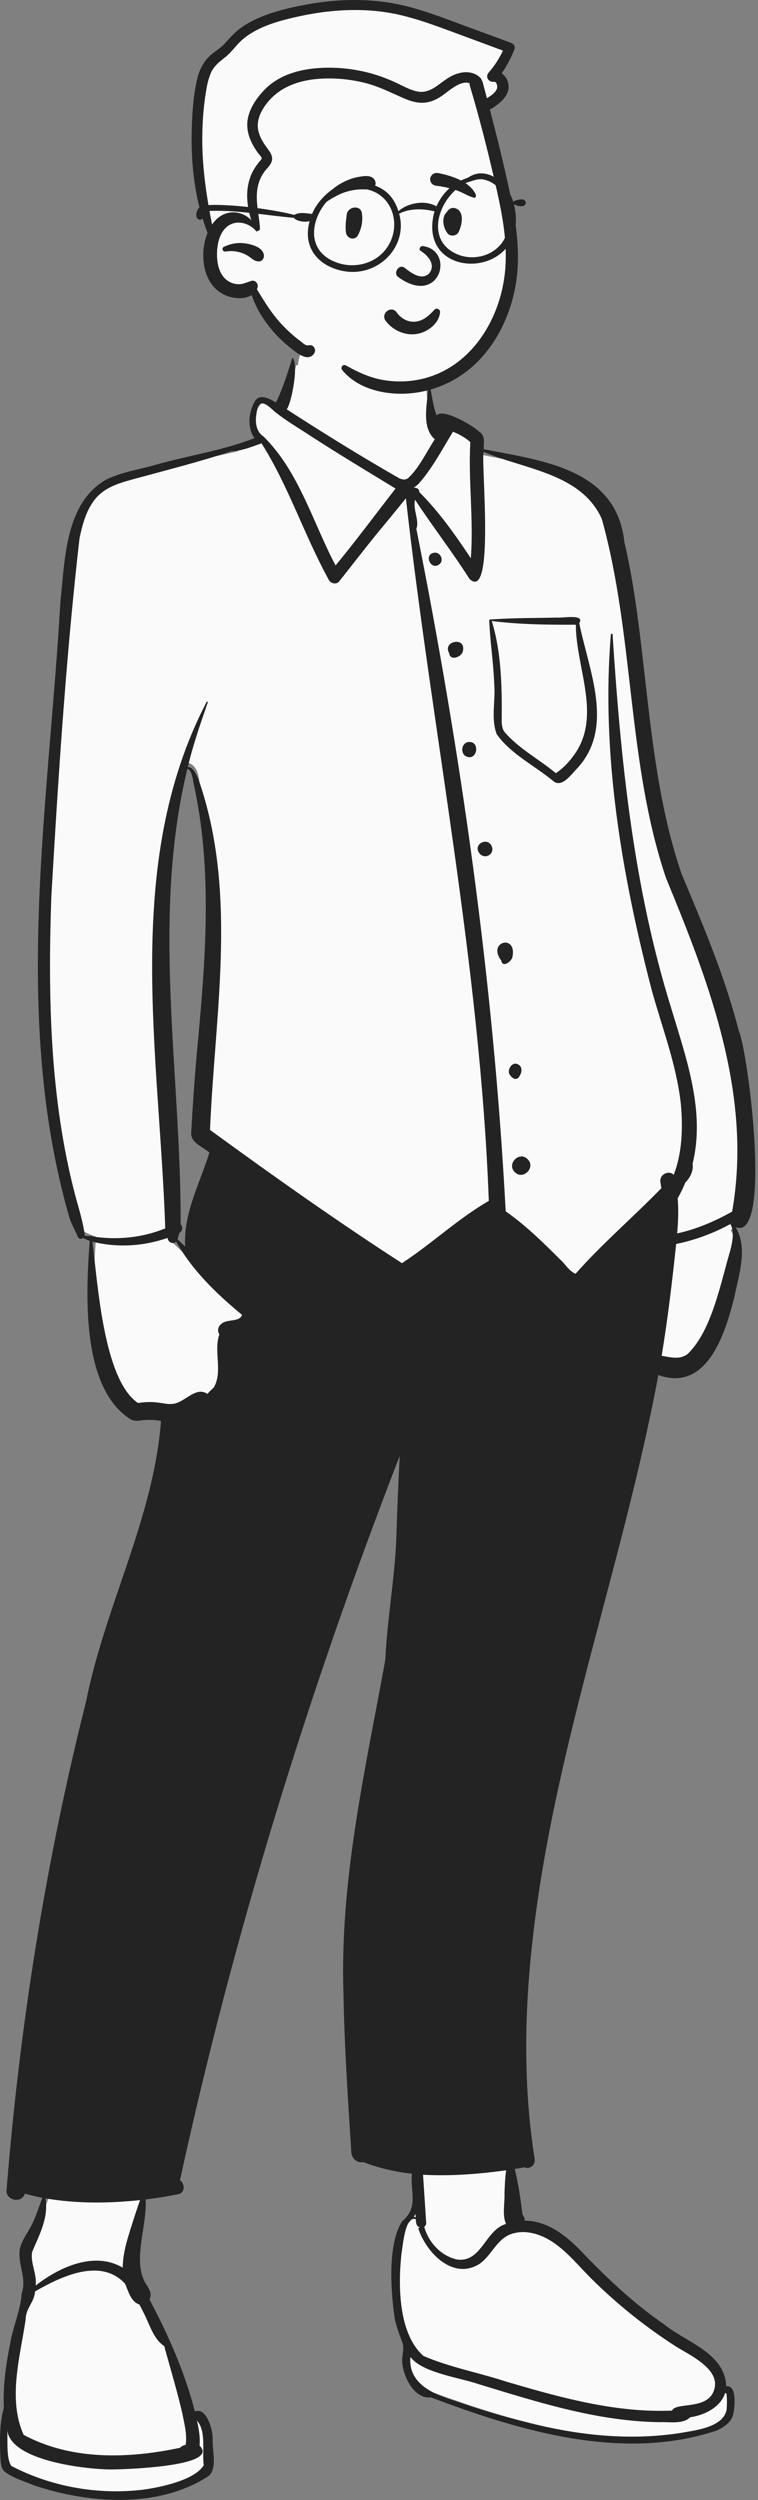 <svg width="197" height="649" viewBox="0 0 197 649" fill="none" xmlns="http://www.w3.org/2000/svg">
<rect x="0" y="0" width="197" height="649" fill="#808080" stroke="none"/>
<path fill-rule="evenodd" clip-rule="evenodd" d="M45.251 319.058C45.045 320.075 44.736 321.176 44.415 322.164C46.018 323.708 48.286 325.777 49.914 327.272C48.304 317.318 53.203 308.132 56.202 298.717C55.071 297.266 51.132 295.78 51.259 294.171C51.563 288.209 52.011 281.556 52.658 274.093C54.848 250.786 57.026 226.48 51.858 203.102C51.505 200.561 50.97 197.889 47.564 197.83C37.504 237.893 45.656 278.23 45.434 318.546L45.727 318.809L45.251 319.058ZM30.187 647.311C21.921 647.311 14.323 645.81 6.966 642.767C4.844 642.019 2.207 641.091 1.839 639.587C1.234 635.472 1.653 631.427 2.096 627.145C2.797 619.801 2.727 614.091 4.708 606.183C6.828 598.838 8.634 593.098 6.566 585.503C6.4 583.242 8.167 580.942 9.334 578.827C10.986 575.741 11.825 572.528 13.137 569.363C10.559 568.912 7.881 568.294 5.406 567.527L4.99 569.024C4.899 569.353 4.647 569.52 4.242 569.52C3.992 569.52 3.351 569.4 3.258 568.864C3.646 563.081 4.209 557.327 4.8 551.451C10.936 494.854 20.228 448.197 35.832 401.666C39.58 390.768 43.408 379.423 43.436 367.583C41.305 367.126 38.932 366.863 36.76 367.164C21.287 363.576 24.346 330.822 24.961 321.02C23.87 320.692 22.649 320.228 21.743 319.606L21.377 319.785C6.012 281.627 12.322 218.539 15.836 176.126C18.142 160.881 14.899 133.342 28.407 125.808C39.314 121.943 50.173 119.771 61.57 117.222C63.681 116.01 66.285 115.318 68.641 114.533L67.424 112.822C65.828 110.572 66.041 106.159 68.128 104.608C69.41 104.68 71.213 105.969 72.439 106.574C74.202 102.926 75.834 99.11 77.006 94.726L77.427 94.877C78.66 82.477 94.727 80.313 103.787 84.456C113.676 89.889 108.526 102.178 113.022 111.049L114.652 108.876C117.168 108.829 122.492 112.13 123.773 113.37C124.691 113.798 124.027 116.679 124.161 117.837C137.428 120.843 155.588 121.669 159.805 136.569C166.821 164.589 165.835 193.314 173.795 221.234C182.129 243.865 194.369 271.558 194.472 292.285C194.71 296.169 195.232 318.139 192.019 317.256L189.898 319.373C192.787 323.988 190.493 330.894 189.387 336.358C186.66 347.951 181.331 360.443 169.949 354.888C157.707 422.527 126.94 490.759 137.435 560.524C137.561 560.932 137.306 561.38 136.869 561.202L136.353 560.963C135.018 561.376 133.324 561.52 131.93 561.833C133.116 566.281 133.752 570.673 134.368 575.594C135.115 576.039 134.766 577.218 134.804 577.931C145.942 577.397 152.188 589.067 160.176 595.485C165.45 600.193 171.456 604.676 178.029 608.809C183.46 611.897 188.043 615.433 187.218 621.266C187.296 621.256 188.972 620.997 189.054 620.99C191.581 629.402 183.285 631.141 174.741 632.155C153.863 634.256 136.015 629.613 111.843 620.818C108.879 621.169 106.568 616.759 106.174 613.768C105.784 611.764 106.893 609.726 106.046 607.569C103.131 601.372 101.614 584.966 105.724 577.606C107.166 575.938 109.016 574.398 108.776 571.518C108.709 568.634 108.438 565.752 108.682 562.919C103.742 562.441 98.853 561.376 94.544 559.648C93.781 559.943 92.914 559.581 92.861 558.624C92.034 545.437 91.044 531.026 90.83 517.526C89.837 488.143 96.552 459.472 101.692 430.975C102.048 421.833 103.735 413.002 104.266 403.855C104.838 395.181 104.939 386.69 105.437 378.029L102.471 377.384C77.849 440.903 58.568 504.474 45.072 566.678C45.378 566.939 46.245 567.233 46.208 567.763C46.198 568.046 46.205 568.065 46.011 568.093C42.751 568.749 39.524 569.23 36.293 569.604C37.204 577.366 32.344 586.338 36.645 593.608C37.788 595.36 37.837 595.726 37.137 596.931C43.403 608.601 47.286 618.312 49.803 628.744L51.424 627.372C53.775 629.081 53.824 632.308 53.875 635.719C53.708 637.706 54.677 639.788 53.192 641.461C49.617 645.642 37.155 647.288 30.187 647.311Z" fill="#FAFAFA"/>
<path fill-rule="evenodd" clip-rule="evenodd" d="M75.981 92.857C77.69 94.242 75.907 104.236 74.53 106.275C83.844 112.278 93.257 118.143 102.865 123.642L103.86 124.209L103.829 124.2C104.228 124.38 104.903 124.539 105.299 124.46L105.571 124.37C105.627 124.352 105.659 124.344 105.644 124.356C105.804 124.271 105.96 124.181 106.111 124.078C108.851 121.576 110.847 117.337 112.993 114.04C109.339 110.814 111.16 104.526 111.308 100.231C111.999 100.214 112.08 102.408 112.278 103.044L112.389 103.651C112.653 105.073 112.953 106.521 113.496 107.842C115.076 105.839 123.077 110.573 124.576 112.096C126.209 113.138 125.708 114.991 125.687 116.62C140.87 119.577 160.231 121.657 162.271 140.734C164.672 150.968 165.955 161.384 167.141 171.814L167.334 173.479C169.408 191.426 171.249 209.596 177.104 226.78L179.341 232.121C184.182 243.704 188.903 255.381 191.994 267.569C194.39 272.77 200.771 322.406 191.173 318.577C194.455 323.937 191.999 330.99 190.859 336.72C188.498 346.125 183.784 361.496 171.102 356.964C161.54 408.123 142.598 457.411 137.809 509.46C136.254 526.378 136.287 543.498 138.928 560.311C139.285 561.908 137.759 563.319 136.201 562.619C135.418 562.843 134.589 562.91 133.787 563.062C134.711 566.785 135.253 570.672 135.744 574.477L135.799 574.899L135.801 574.901C136.185 575.327 136.373 575.867 136.356 576.478C142.15 576.498 146.998 580.242 150.858 584.221C157.552 591.233 164.619 597.918 172.63 603.422C178.364 608.088 188.423 610.823 188.746 619.498C191.673 619.002 190.973 625.405 190.454 627.095C189.846 628.991 188.079 630.082 186.385 630.927C162.02 639.1 135.184 631.14 112.019 622.363C107.959 622.901 105.058 617.522 104.624 613.977C104.181 612.019 105.22 610.117 104.615 608.21L104.415 607.686C103.686 605.769 102.997 603.895 102.582 601.863L102.521 601.44C101.533 594.423 100.738 582.541 104.494 576.671C108.874 572.912 106.607 569.31 107.046 564.303C102.721 563.809 98.444 562.83 94.397 561.27C92.801 561.611 91.409 560.317 91.304 558.768L91.148 556.29C90.331 543.398 89.481 530.492 89.269 517.572C88.27 488.258 94.906 459.57 100.131 430.938C100.645 419.9 102.75 409 103.046 397.934C103.267 391.267 103.543 384.617 103.877 377.961C80.18 439.086 60.731 501.916 46.773 565.99C48.057 566.862 48.198 569.24 46.286 569.622C43.49 570.18 40.675 570.637 37.848 570.981C38.301 577.862 34.212 587.168 38 593L38.151 593.233C38.87 594.352 39.573 595.628 38.838 596.927C43.761 606.175 48.028 615.825 50.653 626.011C53.653 624.779 55.362 630.881 55.273 633.086C55.081 635.976 56.637 640.848 54.147 642.824C41.07 651.261 23.318 649.953 9.065 645.281C6.421 644.146 3.391 643.374 1.125 641.561C0.098 640.517 0.168 638.803 0.085 637.448L0.059 636.746C-0.075 632.846 -0.062 628.873 1.004 625.031C0.719 619.467 1.549 613.827 2.641 608.383C3.341 603.989 5.357 599.814 5.628 595.379C7.058 591.41 4.478 587.699 5.172 583.733C5.738 581.316 7.512 579.228 8.539 576.977L8.611 576.816C9.54 574.769 10.206 572.648 11.011 570.548C9.469 570.254 7.946 569.892 6.445 569.457C5.727 572.061 1.571 571.326 1.693 568.671C5.107 525.855 11.89 483.277 22.389 441.622C27.288 416.986 39.938 394.016 41.844 368.875C40.327 368.59 38.598 368.516 37.111 368.688L36.933 368.71C35.983 368.828 35.07 368.995 34.051 368.514C20.978 360.433 22.322 335.672 23.314 322.12C22.724 321.922 22.16 321.678 21.646 321.373C21.192 321.711 20.503 321.731 20.237 321.107C19.568 319.533 18.708 317.995 18.126 316.395C2.978 264.264 12.651 209.329 15.7 156.189C16.889 145.272 16.898 130.45 27.734 124.433C31.37 122.709 35.474 121.969 39.349 120.975C48.243 118.32 57.533 117.131 66.147 113.734C64.142 110.948 64.619 106.883 66.289 104.081C67.614 102.063 70.156 103.607 71.727 104.465C73.541 100.755 74.785 96.799 75.981 92.857ZM51.202 628.391L51.282 628.765C51.706 630.762 52.073 632.86 51.86 634.891C57.494 640.388 31.533 641.084 28.668 641.071C22.113 641.004 2.84 638.817 1.887 630.908L1.897 631.097C2.025 633.613 1.599 638.311 2.966 640.171C13.301 645.552 25.326 647.681 36.894 646.355L37.309 646.299C41.921 645.665 50.678 643.798 52.954 639.951C52.451 636.369 53.686 631.238 51.202 628.391ZM32.507 592.86C26.18 585.967 15.787 591.006 9.115 594.849C8.863 597.868 6.749 598.978 6.664 602.145C5.242 611.816 1.966 622.749 6.14 632.087C18.58 638.752 33.374 638.301 46.833 635.432C47.185 634.973 47.63 634.835 48.266 634.661C48.666 631.827 47.857 628.979 47.322 626.228C45.976 620.447 44.236 614.771 42.687 609.042C39.913 607.249 38.899 603.481 37.451 600.64C37.058 599.843 36.657 599.046 36.235 598.255C33.977 597.515 33.385 594.816 32.507 592.86ZM106.675 611.873C105.995 618.824 112.77 621.596 118.247 623.264C124.411 625.457 130.727 627.278 137.078 628.852C150.089 632.207 163.654 633.677 176.99 631.574L177.222 631.532C181.07 630.854 187.964 630.04 188.838 625.58L188.848 625.478C188.907 624.748 189.021 621.997 188.746 621.294C188.645 621.292 188.547 621.27 188.452 621.223C187.337 624.792 183.275 626.962 179.36 627.522C177.514 629.378 174.112 628.689 171.651 628.795C155.404 628.634 139.784 623.6 124.389 618.92C119.49 617.216 109.726 615.995 106.675 611.873ZM108.071 576.091C105.251 575.097 104.716 583.002 104.355 584.932C103.447 593.095 103.468 605.823 110.07 611.612C116.959 614.565 124.394 615.92 131.5 618.244L133.182 618.738C146.651 622.685 160.492 626.375 174.629 625.793C175.696 623.658 182.465 625.433 185.047 621.628C188.509 615.586 179.765 611.693 175.627 609.119C167.681 604.014 160.259 598.078 153.566 591.41C150.419 588.277 147.54 584.689 143.844 582.17L143.651 582.04C140.485 579.939 136.421 578.636 132.702 580.016C129.081 581.357 127.752 585.497 124.715 587.636C117.947 592.026 111.015 585.087 108.817 578.807L108.751 578.617C108.672 578.421 108.887 578.303 109.05 578.355C109.034 578.294 109.023 578.23 109.01 578.169C108.157 577.945 108.076 576.881 108.071 576.091ZM11.81 570.696C12.694 575.697 10.203 580.185 8.345 584.609C7.844 587.543 9.683 590.354 9.258 593.339C15.342 588.558 24.551 584.319 31.892 588.685C31.932 584.468 33.382 580.376 34.642 576.39L35.154 574.808C35.552 573.58 35.958 572.356 36.407 571.148C28.232 572.002 19.956 572.088 11.81 570.696ZM131.535 563.405C124.381 564.393 117.148 564.96 109.945 564.562L110.764 576.994C110.797 577.503 110.582 577.857 110.263 578.059C111.325 582.098 114.668 585.693 118.813 586.567C125.215 587.395 126.076 578.898 131.513 577.328C130.472 574.987 131.218 571.911 131.116 569.363C131.173 567.358 131.276 565.373 131.535 563.405ZM107.977 574.655C107.838 574.94 107.676 575.206 107.498 575.463C107.687 575.481 107.869 575.538 108.04 575.641C108.021 575.314 107.999 574.984 107.977 574.655ZM43.545 321.362C37.284 323.533 30.451 323.978 24.001 322.328C25.416 332.941 26.837 358.082 35.851 364.212C37.374 363.993 38.904 363.885 40.442 364.039C41.357 364.13 42.263 364.278 43.17 364.419C43.511 364.466 44.19 364.502 44.624 364.471L44.697 364.465C44.583 364.473 44.493 364.472 44.614 364.463L44.798 364.454L44.893 364.447C48.019 364.166 50.839 359.747 53.932 361.867C54.386 361.179 55.072 360.738 55.6 360.125C57.947 356.011 55.453 350.716 57.022 346.379C56.429 345.568 56.625 344.354 57.555 343.66C59.005 342.326 62.071 343.32 62.905 341.405C62.848 341.509 62.844 341.389 62.866 341.326L62.872 341.313L62.724 341.191C56.319 335.882 50.125 329.949 45.927 322.583L45.786 322.335C44.983 323.115 43.663 322.519 43.545 321.362ZM189.813 317.76C185.402 320.176 180.653 321.926 175.726 322.938C174.714 332.637 173.551 342.34 171.965 351.959L172.341 352.026C174.541 352.429 176.858 352.972 178.759 351.454C185.017 345.366 187.272 333.122 189.729 324.853L189.826 324.477C190.343 322.449 190.935 319.643 189.813 317.76ZM125.673 117.299C125.016 120.591 128.641 156.433 122.03 150.302C117.557 143.269 112.439 136.688 107.865 129.728C107.235 132.216 109.079 135.173 108.207 137.282C119.848 195.675 128.294 254.968 131.423 314.453C136.568 318.07 141.08 322.455 145.503 326.898C146.881 328.072 147.882 329.99 149.594 330.664C156.542 322.799 164.569 315.981 171.875 308.458C171.807 307.942 171.73 307.428 171.642 306.914C171.278 304.778 174.023 303.695 175.083 305.006C177.299 299.374 177.506 292.755 176.957 286.713C175.88 276.557 172.094 266.853 169.39 257.065C161.595 227.123 156.201 195.711 158.754 164.715C158.791 164.427 159.173 164.423 159.207 164.714C161.325 197.462 164.626 230.3 174.462 261.776L174.696 262.554C178.539 275.276 183.293 288.761 180.003 302.103C180.276 303.899 179.415 305.689 178.114 306.98C177.534 308.383 176.889 309.773 176.123 311.082C176.387 314.121 176.26 317.166 175.992 320.189C181.048 319.106 185.764 317.034 190.274 314.537C190.541 313.013 190.776 311.484 190.958 309.949C194.459 281.483 183.782 253.799 173.099 227.957C162.92 197.842 164.908 165.16 156.401 134.695C151.019 122.815 136.319 121.881 125.673 117.299ZM67.975 115.092L67.625 115.214C65.174 116.078 62.717 117.08 60.096 117.154C51.873 119.893 43.441 121.996 35.082 124.282L34.273 124.503C30.705 125.485 27.102 126.607 24.694 129.607C22.386 132.484 21.42 136.188 20.666 139.726C17.13 170.639 15.127 201.864 13.331 232.962C12.45 258.855 12.952 285.18 19.564 310.375C20.497 313.827 21.633 317.291 22.035 320.837C22.515 320.843 22.998 320.877 23.483 320.925C23.49 320.693 23.842 320.731 23.817 320.958C30.241 321.972 36.918 321.372 42.946 318.878C41.457 273.52 31.778 224.291 53.702 182.212C53.791 182.052 54.064 182.162 54.002 182.34L53.462 183.9C51.723 188.929 50.024 193.966 48.801 199.152C50.544 198.893 51.814 202.978 52.144 203.979C61.646 232.856 55.793 263.669 54.584 293.326C70.944 305.232 87.463 316.943 104.465 327.917C112.188 322.894 119.104 316.307 127.038 311.752C124.771 250.484 112.281 189.865 105.492 129.354C102.974 132.487 100.41 135.583 97.849 138.679C94.555 142.726 91.371 146.879 88.123 150.965C87.451 151.813 85.987 151.484 85.509 150.629C79.112 139.059 75.045 126.28 67.975 115.092ZM48.691 199.614C39.254 238.503 47.095 278.551 46.947 317.883C47.649 318.505 47.389 319.683 46.569 320.11C46.449 320.652 46.306 321.19 46.139 321.729C46.798 322.354 47.46 322.976 48.13 323.591C47.62 315.028 51.926 307.25 54.421 299.211C52.627 297.609 49.266 296.617 49.714 293.692C50.061 287.333 50.504 280.977 51.041 274.633L51.373 271.081C53.465 248.564 55.242 225.68 50.324 203.412L50.295 203.243C50.134 202.269 49.827 199.812 48.691 199.614ZM190.236 317.53L190.16 317.571L190.331 317.716C190.296 317.657 190.265 317.594 190.236 317.53ZM133.784 304.279C131.596 302.134 134.974 298.731 137.133 300.928C139.318 303.078 135.939 306.48 133.784 304.279ZM132.342 278.764C131.859 277.495 133.203 275.482 134.625 276.326L134.669 276.353L134.688 276.326C136.034 277.121 135.538 278.768 134.748 279.75C133.872 280.652 132.782 279.581 132.342 278.764ZM130.288 249.388C126.483 244.399 134.478 242.353 133.168 248.494C132.888 249.643 130.587 251.318 130.288 249.388ZM124.662 221.593C122.642 219.123 126.984 216.997 127.892 219.946C128.412 221.913 125.96 223.126 124.662 221.593ZM144.867 160.318C146.062 160.504 152.108 159.268 150.553 161.787C152.985 173.95 159.826 188.79 150.059 199.418L149.972 199.504C148.531 200.944 146.228 204.367 144.024 202.956C139.131 198.826 132.827 195.874 129.088 190.588C127.516 186.441 128.854 181.807 128.438 177.469C128.261 171.981 127.348 166.544 127.152 161.065C127.144 160.799 127.431 160.713 127.611 160.825C133.349 160.369 139.117 160.47 144.867 160.318ZM127.806 161.21C130.402 169.666 130.461 178.707 130.392 187.472C130.432 188.375 130.592 189.254 131.063 189.945C134.773 194.324 140.06 197.068 144.465 200.705C146.248 199.539 147.66 198.049 148.924 196.359C156.664 186.222 149.651 173.463 149.66 162.176L148.667 162.178C141.72 162.187 134.707 162.096 127.806 161.21ZM121.966 192.615L122.033 192.615C124.695 192.622 124.084 197.136 121.572 196.517C119.454 196.015 119.778 192.642 121.966 192.615ZM116.744 169.57C114.899 166.425 120.986 165.208 120.345 168.841L120.359 168.692C120.362 168.663 120.364 168.637 120.367 168.615L120.321 168.955C120.099 170.562 116.93 171.713 116.744 169.57ZM112.658 143.521C114.349 143.073 115.597 145.451 114.146 146.516C111.989 148.145 110.132 144.088 112.658 143.521ZM71.183 106.679L70.977 106.488C68.769 104.459 67.115 103.445 66.625 107.579C66.284 109.595 66.577 112.138 68.508 113.33C77.754 122.48 81.259 135.542 87.216 146.795C92.596 140.274 97.603 133.486 102.806 126.834C95.638 122.462 88.399 118.125 81.329 113.563C77.949 111.315 74.313 109.268 71.183 106.679ZM117.729 112.072C114.948 116.615 112.381 121.529 108.835 125.549C108.383 126.003 107.913 126.364 107.428 126.638C108.122 126.438 109.04 126.957 108.953 127.719C114.115 132.868 118.335 138.859 122.366 144.92C123.137 134.893 121.668 124.824 122.237 114.782C120.927 113.576 119.366 112.751 117.729 112.072Z" fill="#232323"/>
<path fill-rule="evenodd" clip-rule="evenodd" d="M104.194 100.853C99.314 100.882 95.166 99.493 92.001 97.196C88.052 95.784 83.288 93.606 80.395 91.32C79.266 91.609 77.915 90.407 77.052 89.772C71.681 85.751 67.466 79.866 66.217 73.97C64.289 76.41 61.545 76.512 58.916 75.299C53.406 72.166 53.612 65.569 55.596 60.64C51.425 51.258 48.535 26.49 54.901 16.494C56.203 14.998 58.114 14.104 59.49 12.57C60.714 11.231 61.879 9.86 63.303 8.801C67.649 5.484 75.134 3.718 79.821 2.888C99.386 -1.354 114.418 6.269 132.14 12.7C131.12 15.257 129.71 17.589 128.093 19.764C132.492 21.41 130.471 25.113 127.058 26.989L125.026 25.999C128.194 37.363 135.484 65.621 132.338 74.696C129.83 88.854 118.822 100.956 104.194 100.853Z" fill="#FAFAFA"/>
<path fill-rule="evenodd" clip-rule="evenodd" d="M107.02 102.072C100.683 102.724 93.155 101.222 88.931 96.061C88.805 95.906 88.749 95.732 88.746 95.563C88.742 95.375 88.805 95.193 88.914 95.052C89.028 94.904 89.191 94.8 89.377 94.767C89.534 94.739 89.713 94.757 89.897 94.861L90.286 95.077C93.171 96.675 96.167 98.038 99.436 98.621C102.803 99.221 106.231 99.154 109.567 98.391C115.645 97.003 120.563 93.461 124.183 88.791C128.223 83.58 130.649 76.964 131.268 70.348C132.017 62.331 130.279 54.362 128.481 46.598C126.591 38.441 124.525 30.326 122.126 22.304C122.054 22.063 122.034 21.837 122.055 21.629C121.347 21.351 120.594 21.428 119.844 21.681C118.475 22.145 117.11 23.191 115.972 24.054C115.56 24.367 115.177 24.657 114.832 24.894C113.421 25.862 111.878 26.558 110.154 26.668C108.359 26.782 106.601 26.223 104.971 25.523C104.144 25.168 103.329 24.799 102.518 24.432C100.208 23.386 97.926 22.351 95.431 21.678C92.089 20.776 88.639 20.332 85.177 20.363C79 20.42 72.803 22.014 69.017 27.253C67.484 29.375 66.484 31.814 67.264 34.433C67.688 35.858 68.488 37.151 69.362 38.34L69.662 38.745C70.141 39.398 70.558 40.049 70.683 40.741C70.788 41.321 70.706 41.935 70.293 42.607C70.033 43.031 69.702 43.41 69.37 43.789C69.13 44.062 68.889 44.334 68.682 44.628C68.264 45.219 67.895 45.856 67.605 46.52C67.038 47.821 66.797 49.22 66.747 50.631C66.686 52.333 66.924 53.998 67.161 55.665C67.329 56.848 67.497 58.031 67.564 59.229C67.576 59.438 67.512 59.594 67.423 59.709C67.314 59.85 67.154 59.939 66.973 59.964C66.918 59.971 66.861 59.972 66.803 59.967C66.832 60.083 66.856 60.198 66.878 60.315C66.763 60.167 66.641 60.023 66.513 59.885C66.504 59.88 66.496 59.876 66.488 59.872C66.355 59.799 66.243 59.687 66.172 59.544C65.99 59.374 65.796 59.212 65.594 59.061C64.54 58.273 63.309 57.805 62.074 57.789C60.884 57.775 59.691 58.181 58.773 59.039C56.95 60.745 56.416 63.529 56.397 65.92C56.377 68.361 56.941 71.29 59.063 72.805C59.914 73.413 60.954 73.778 62.001 73.788C62.87 73.797 63.7 73.489 64.518 73.196C64.771 73.105 65.022 73.015 65.272 72.934C65.557 72.841 65.816 72.847 66.042 72.915C66.297 72.991 66.513 73.149 66.675 73.36C66.835 73.57 66.941 73.832 66.974 74.108C67.005 74.374 66.969 74.651 66.856 74.9C66.828 74.963 66.798 75.024 66.767 75.084L67.234 75.853C69.021 78.792 70.84 81.677 73.225 84.204C74.593 85.654 76.044 87.022 77.636 88.22L77.865 88.391C78.003 88.492 78.155 88.616 78.317 88.749C78.782 89.13 79.338 89.641 79.857 89.661C80.011 89.667 80.146 89.648 80.268 89.632C80.564 89.593 80.812 89.581 81.056 89.681C81.252 89.761 81.456 89.911 81.665 90.22C81.806 90.43 81.879 90.692 81.879 90.959C81.879 91.227 81.805 91.494 81.675 91.706C81.404 92.144 81.077 92.415 80.722 92.57C80.326 92.741 79.889 92.767 79.435 92.683C78.315 92.473 77.076 91.543 76.287 90.936L76.134 90.819C74.386 89.483 72.73 88.004 71.274 86.35C68.794 83.533 66.567 80.214 65.423 76.587C64.617 77.118 63.621 77.37 62.579 77.41C61.062 77.468 59.456 77.076 58.273 76.513C55.665 75.273 54.08 72.928 53.338 70.231C52.476 67.098 52.756 63.497 53.847 60.683C53.879 60.602 53.912 60.52 53.946 60.437C50.586 51.902 49.553 42.424 49.841 33.315C49.975 29.051 50.265 24.578 51.268 20.419C51.718 18.555 52.499 16.78 53.746 15.313C54.458 14.476 55.33 13.825 56.207 13.175C56.966 12.613 57.728 12.051 58.37 11.349L58.673 11.015C58.739 10.943 58.804 10.87 58.87 10.798C59.977 9.574 61.056 8.386 62.4 7.383C63.958 6.219 65.678 5.308 67.465 4.551C71.316 2.922 75.46 1.945 79.559 1.19C88.428 -0.445 97.532 -0.526 106.292 1.772C110.365 2.84 114.317 4.302 118.263 5.763C118.63 5.898 118.996 6.034 119.362 6.169C122.429 7.301 125.497 8.429 128.565 9.556C129.991 10.08 131.417 10.604 132.843 11.128C133.152 11.242 133.455 11.487 133.628 11.792C133.796 12.089 133.846 12.435 133.71 12.781C132.835 15.003 131.731 17.088 130.388 19.035C130.855 19.354 131.252 19.777 131.553 20.273C131.933 20.9 132.158 21.642 132.173 22.429C132.224 25.066 129.831 26.854 127.846 28.147C127.66 28.267 127.477 28.338 127.3 28.371C129.224 35.747 131.066 43.148 132.631 50.608L132.738 51.125C134.351 58.932 135.391 66.899 133.866 74.809C132.553 81.621 129.504 88.195 124.738 93.27C120.068 98.243 113.801 101.374 107.02 102.072ZM65.295 57.162C64.465 54.522 64.025 51.65 64.343 48.973C64.543 47.291 65.047 45.672 65.868 44.189C66.339 43.34 66.912 42.553 67.538 41.813L67.754 41.564C67.863 41.437 67.972 41.321 68.005 41.174C68.025 41.089 68.005 40.996 67.954 40.885C67.839 40.639 67.627 40.402 67.428 40.17C67.302 40.023 67.179 39.879 67.075 39.738C65.257 37.27 63.9 34.331 64.341 31.201C64.771 28.148 66.767 25.301 68.892 23.156C73.571 18.433 80.826 17.347 87.18 17.608C90.88 17.759 94.573 18.413 98.096 19.555C99.833 20.118 101.532 20.804 103.182 21.59L103.548 21.766C103.745 21.862 103.942 21.959 104.139 22.056C105.429 22.69 106.725 23.331 108.125 23.676C110.86 24.349 112.716 22.931 114.666 21.5C115.334 21.01 116.013 20.513 116.734 20.077L116.883 19.989C118.184 19.233 119.74 18.724 121.235 18.746C122.534 18.766 123.787 19.182 124.807 20.165C125.016 20.366 125.137 20.587 125.193 20.806C125.306 20.965 125.397 21.154 125.457 21.377C125.822 22.752 126.186 24.128 126.548 25.504L126.845 25.312C127.723 24.74 128.678 24.087 129.109 23.13C129.275 22.762 129.251 22.148 129.042 21.697C128.969 21.539 128.872 21.399 128.739 21.312C128.642 21.248 128.524 21.218 128.388 21.229C128.057 21.272 127.754 21.224 127.496 21.114C127.199 20.988 126.962 20.781 126.808 20.532C126.65 20.276 126.579 19.975 126.617 19.663C126.65 19.395 126.765 19.116 126.993 18.852C128.491 17.121 129.753 15.211 130.712 13.138L124.369 10.785C122.108 9.947 119.846 9.109 117.583 8.275L116.344 7.819C112.229 6.305 108.091 4.827 103.811 3.852C95.307 1.916 86.439 2.371 77.959 4.194L77.446 4.305C73.888 5.083 70.281 6.024 67.014 7.66C65.411 8.464 63.887 9.44 62.578 10.674C62 11.219 61.478 11.816 60.955 12.411C60.222 13.246 59.489 14.079 58.618 14.782L57.81 15.431C56.607 16.403 55.522 17.35 54.843 18.857C54.134 20.433 53.795 22.173 53.519 23.869C52.822 28.141 52.546 32.482 52.573 36.809C52.617 44.075 53.718 51.193 55.109 58.286C56.225 56.685 57.792 55.443 59.804 55.178C61.116 55.006 62.416 55.251 63.544 55.833C64.196 56.169 64.79 56.617 65.295 57.162ZM63.187 65.79C61.718 65.219 60.175 65.032 58.621 65.305C58.458 65.334 58.303 65.3 58.172 65.224C58.04 65.147 57.935 65.025 57.879 64.89C57.813 64.734 57.81 64.566 57.868 64.416C57.918 64.286 58.013 64.16 58.189 64.076C59.872 63.271 61.743 62.916 63.6 63.168L63.783 63.194C64.733 63.336 66.067 63.633 67.069 64.218C67.855 64.677 68.431 65.31 68.574 66.138C68.648 66.569 68.542 67.019 68.294 67.345C68.054 67.66 67.688 67.871 67.214 67.857C66.377 67.833 65.882 67.479 65.286 67.02C65.214 66.964 65.14 66.907 65.063 66.849C64.487 66.418 63.858 66.051 63.187 65.79Z" fill="#232323"/>
<path fill-rule="evenodd" clip-rule="evenodd" d="M103.954 86.162C102.489 85.563 101.181 84.564 100.225 83.287C99.893 82.843 99.807 82.375 99.876 81.946C99.955 81.464 100.239 81.028 100.627 80.735C101.016 80.441 101.503 80.296 101.974 80.37C102.383 80.434 102.79 80.658 103.112 81.124L103.18 81.217C103.748 81.987 104.489 82.619 105.333 83.027C106.146 83.419 107.055 83.603 107.997 83.496C109.789 83.293 111.025 82.322 112.338 81.002C112.501 80.836 112.664 80.664 112.828 80.49C112.931 80.331 113.075 80.23 113.234 80.176C113.411 80.117 113.611 80.12 113.794 80.184C113.971 80.246 114.129 80.363 114.235 80.519C114.335 80.667 114.392 80.85 114.374 81.061C114.254 82.428 113.54 83.648 112.527 84.606C111.402 85.67 109.91 86.406 108.506 86.665C106.958 86.949 105.382 86.745 103.954 86.162ZM109.235 65.07C110.882 66.073 113.39 68.411 111.619 70.896C109.534 73.088 106.533 70.575 105.054 69.439C103.683 68.558 102.142 70.823 103.415 71.852C114.101 79.779 118.438 65.332 110.068 63.891C109.146 63.733 108.804 64.76 109.235 65.07ZM90.085 55.848C90.266 53.586 93.705 53.072 94.047 55.311C94.353 57.316 93.993 59.158 93.091 60.963C92.23 62.688 90.065 61.883 89.901 60.313C89.682 58.208 89.971 57.255 90.085 55.848ZM116.258 54.846C116.737 54.217 117.429 53.788 118.258 54.031C120.849 54.789 120.086 58.475 119.176 60.269C118.681 61.243 117.083 61.49 116.361 60.632C115.184 59.233 114.62 56.44 116.117 55.062C116.157 54.991 116.202 54.919 116.258 54.846ZM93.055 45.95L93.464 45.878C94.73 45.658 96.304 45.448 97.2 46.468C97.675 47.008 97.838 48.014 97.2 48.531C96.077 49.442 94.835 49.089 93.489 49.166C92.38 49.23 91.314 49.414 90.246 49.72C87.902 50.391 85.992 51.617 83.99 52.962C83.727 53.139 83.459 52.802 83.585 52.556C84.74 50.288 86.98 48.425 89.223 47.289C90.42 46.683 91.73 46.18 93.055 45.95ZM113.896 44.934L114.209 44.998C117.618 45.712 122.047 47.138 123.661 50.493C123.722 50.967 123.657 51.069 123.605 51.136L123.587 51.158C123.543 51.214 123.509 51.293 123.303 51.357C123.247 51.343 123.189 51.329 123.131 51.314C122.391 51.12 121.806 50.852 121.239 50.574L120.624 50.271C119.911 49.92 119.192 49.583 118.43 49.334C116.803 48.802 115.13 48.428 113.431 48.228C113.063 48.184 112.708 48.06 112.428 47.846C112.163 47.644 111.96 47.363 111.867 46.99C111.747 46.508 111.782 46.143 112.04 45.707C112.234 45.38 112.512 45.154 112.832 45.024C113.157 44.891 113.528 44.86 113.896 44.934Z" fill="#232323"/>
<path fill-rule="evenodd" clip-rule="evenodd" d="M129.609 64.013C126.946 66.74 122.499 67.522 118.955 66.06C109.856 62.293 114.31 50.543 121.327 47.387C122.204 47.171 123.375 46.657 124.443 46.54C124.539 46.493 124.749 46.629 125.004 46.501C132.742 47.357 134.504 59.26 129.609 64.013ZM100.26 64.711C97.272 68.637 91.719 69.848 87.181 68.023C78.216 64.525 81.396 54.105 87.529 50.021C100.485 45.197 105.836 57.471 100.26 64.711ZM80.826 56.011C80.818 56.007 80.81 56.005 80.801 56.001C80.849 55.981 80.896 55.96 80.943 55.939C80.928 55.979 80.911 56.018 80.896 56.058C80.873 56.042 80.853 56.023 80.826 56.011ZM135.777 51.767C135.045 51.769 133.989 51.888 133.383 52.39C131.89 47.401 126.378 42.783 121.585 46.15C117.811 47.353 115.01 50.02 113.418 53.567C110.548 51.875 106.034 52.598 103.545 54.835C101.915 49.498 97.904 47.629 93.129 47.353C87.917 46.507 82.722 51.522 81.101 55.546C79.754 55.394 77.74 54.969 76.472 55.793C68.243 53.655 53.857 52.476 52.184 53.664C50.992 54.117 50.338 56.905 52.003 57.056C53.454 56.852 51.834 55.013 53.296 54.812C61.09 54.334 68.655 55.889 76.366 56.541C77.055 57.459 79.279 57.766 80.466 57.397C78.597 64.222 82.631 68.866 88.676 70.257C98.037 72.387 106.181 64.09 103.733 55.459C106.569 54.062 109.83 54.122 112.919 54.858C107.758 73.682 138.353 72.837 133.574 53.035C136.754 54.603 137.445 52.083 135.777 51.767Z" fill="#232323"/>
</svg>
